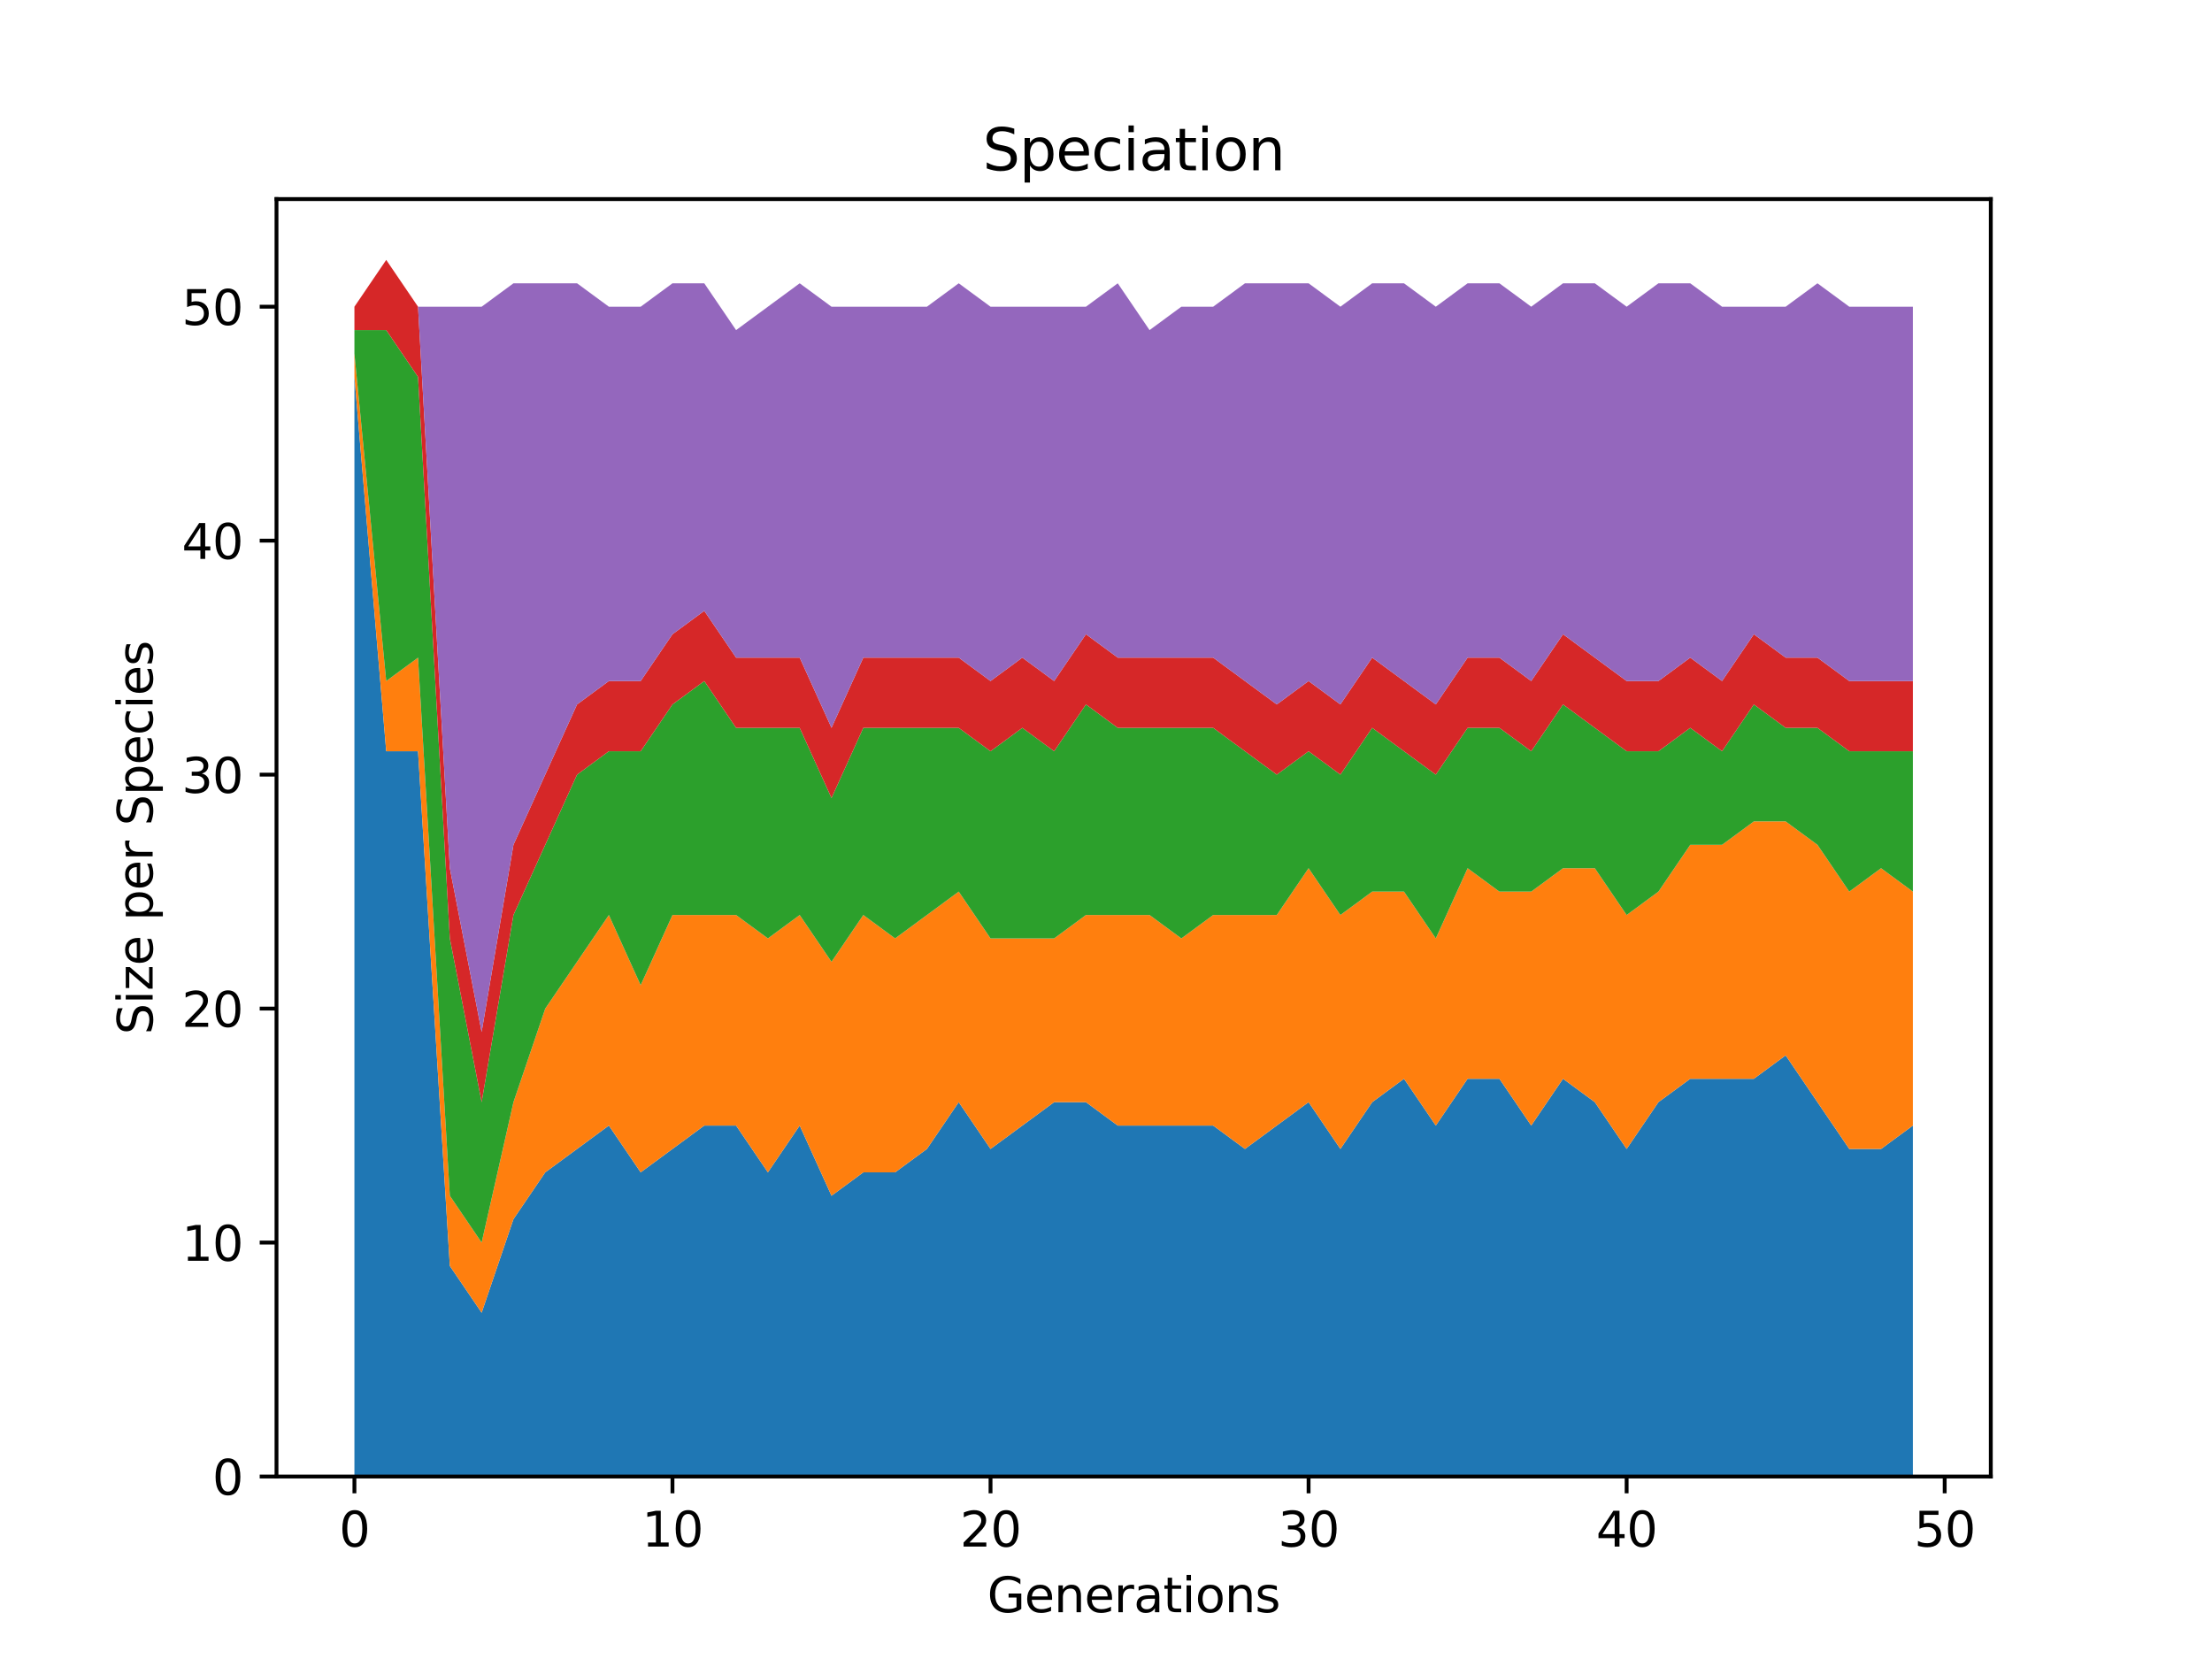 <?xml version="1.0" encoding="utf-8" standalone="no"?>
<!DOCTYPE svg PUBLIC "-//W3C//DTD SVG 1.1//EN"
  "http://www.w3.org/Graphics/SVG/1.1/DTD/svg11.dtd">
<svg height="345.6pt" version="1.1" viewBox="0 0 460.8 345.6" width="460.8pt" xmlns="http://www.w3.org/2000/svg" xmlns:xlink="http://www.w3.org/1999/xlink">
 <defs>
  <style type="text/css">*{stroke-linecap:butt;stroke-linejoin:round;}</style>
 </defs>
 <g id="figure_1">
  <g id="patch_1">
   <path d="M 0 345.6 
L 460.8 345.6 
L 460.8 0 
L 0 0 
z
" style="fill:#ffffff;"/>
  </g>
  <g id="axes_1">
   <g id="patch_2">
    <path d="M 57.6 307.584 
L 414.72 307.584 
L 414.72 41.472 
L 57.6 41.472 
z
" style="fill:#ffffff;"/>
   </g>
   <g id="PolyCollection_1">
    <path clip-path="url(#pd31adece27)" d="M 73.833 78.513 
L 73.833 307.584 
L 80.458 307.584 
L 87.084 307.584 
L 93.71 307.584 
L 100.335 307.584 
L 106.961 307.584 
L 113.586 307.584 
L 120.212 307.584 
L 126.838 307.584 
L 133.463 307.584 
L 140.089 307.584 
L 146.714 307.584 
L 153.34 307.584 
L 159.966 307.584 
L 166.591 307.584 
L 173.217 307.584 
L 179.842 307.584 
L 186.468 307.584 
L 193.094 307.584 
L 199.719 307.584 
L 206.345 307.584 
L 212.97 307.584 
L 219.596 307.584 
L 226.222 307.584 
L 232.847 307.584 
L 239.473 307.584 
L 246.098 307.584 
L 252.724 307.584 
L 259.35 307.584 
L 265.975 307.584 
L 272.601 307.584 
L 279.226 307.584 
L 285.852 307.584 
L 292.478 307.584 
L 299.103 307.584 
L 305.729 307.584 
L 312.354 307.584 
L 318.98 307.584 
L 325.606 307.584 
L 332.231 307.584 
L 338.857 307.584 
L 345.482 307.584 
L 352.108 307.584 
L 358.734 307.584 
L 365.359 307.584 
L 371.985 307.584 
L 378.61 307.584 
L 385.236 307.584 
L 391.862 307.584 
L 398.487 307.584 
L 398.487 234.476 
L 398.487 234.476 
L 391.862 239.35 
L 385.236 239.35 
L 378.61 229.602 
L 371.985 219.855 
L 365.359 224.729 
L 358.734 224.729 
L 352.108 224.729 
L 345.482 229.602 
L 338.857 239.35 
L 332.231 229.602 
L 325.606 224.729 
L 318.98 234.476 
L 312.354 224.729 
L 305.729 224.729 
L 299.103 234.476 
L 292.478 224.729 
L 285.852 229.602 
L 279.226 239.35 
L 272.601 229.602 
L 265.975 234.476 
L 259.35 239.35 
L 252.724 234.476 
L 246.098 234.476 
L 239.473 234.476 
L 232.847 234.476 
L 226.222 229.602 
L 219.596 229.602 
L 212.97 234.476 
L 206.345 239.35 
L 199.719 229.602 
L 193.094 239.35 
L 186.468 244.224 
L 179.842 244.224 
L 173.217 249.098 
L 166.591 234.476 
L 159.966 244.224 
L 153.34 234.476 
L 146.714 234.476 
L 140.089 239.35 
L 133.463 244.224 
L 126.838 234.476 
L 120.212 239.35 
L 113.586 244.224 
L 106.961 253.972 
L 100.335 273.467 
L 93.71 263.719 
L 87.084 156.495 
L 80.458 156.495 
L 73.833 78.513 
z
" style="fill:#1f77b4;"/>
   </g>
   <g id="PolyCollection_2">
    <path clip-path="url(#pd31adece27)" d="M 73.833 73.639 
L 73.833 78.513 
L 80.458 156.495 
L 87.084 156.495 
L 93.71 263.719 
L 100.335 273.467 
L 106.961 253.972 
L 113.586 244.224 
L 120.212 239.35 
L 126.838 234.476 
L 133.463 244.224 
L 140.089 239.35 
L 146.714 234.476 
L 153.34 234.476 
L 159.966 244.224 
L 166.591 234.476 
L 173.217 249.098 
L 179.842 244.224 
L 186.468 244.224 
L 193.094 239.35 
L 199.719 229.602 
L 206.345 239.35 
L 212.97 234.476 
L 219.596 229.602 
L 226.222 229.602 
L 232.847 234.476 
L 239.473 234.476 
L 246.098 234.476 
L 252.724 234.476 
L 259.35 239.35 
L 265.975 234.476 
L 272.601 229.602 
L 279.226 239.35 
L 285.852 229.602 
L 292.478 224.729 
L 299.103 234.476 
L 305.729 224.729 
L 312.354 224.729 
L 318.98 234.476 
L 325.606 224.729 
L 332.231 229.602 
L 338.857 239.35 
L 345.482 229.602 
L 352.108 224.729 
L 358.734 224.729 
L 365.359 224.729 
L 371.985 219.855 
L 378.61 229.602 
L 385.236 239.35 
L 391.862 239.35 
L 398.487 234.476 
L 398.487 185.738 
L 398.487 185.738 
L 391.862 180.864 
L 385.236 185.738 
L 378.61 175.99 
L 371.985 171.116 
L 365.359 171.116 
L 358.734 175.99 
L 352.108 175.99 
L 345.482 185.738 
L 338.857 190.612 
L 332.231 180.864 
L 325.606 180.864 
L 318.98 185.738 
L 312.354 185.738 
L 305.729 180.864 
L 299.103 195.486 
L 292.478 185.738 
L 285.852 185.738 
L 279.226 190.612 
L 272.601 180.864 
L 265.975 190.612 
L 259.35 190.612 
L 252.724 190.612 
L 246.098 195.486 
L 239.473 190.612 
L 232.847 190.612 
L 226.222 190.612 
L 219.596 195.486 
L 212.97 195.486 
L 206.345 195.486 
L 199.719 185.738 
L 193.094 190.612 
L 186.468 195.486 
L 179.842 190.612 
L 173.217 200.359 
L 166.591 190.612 
L 159.966 195.486 
L 153.34 190.612 
L 146.714 190.612 
L 140.089 190.612 
L 133.463 205.233 
L 126.838 190.612 
L 120.212 200.359 
L 113.586 210.107 
L 106.961 229.602 
L 100.335 258.846 
L 93.71 249.098 
L 87.084 136.999 
L 80.458 141.873 
L 73.833 73.639 
z
" style="fill:#ff7f0e;"/>
   </g>
   <g id="PolyCollection_3">
    <path clip-path="url(#pd31adece27)" d="M 73.833 68.766 
L 73.833 73.639 
L 80.458 141.873 
L 87.084 136.999 
L 93.71 249.098 
L 100.335 258.846 
L 106.961 229.602 
L 113.586 210.107 
L 120.212 200.359 
L 126.838 190.612 
L 133.463 205.233 
L 140.089 190.612 
L 146.714 190.612 
L 153.34 190.612 
L 159.966 195.486 
L 166.591 190.612 
L 173.217 200.359 
L 179.842 190.612 
L 186.468 195.486 
L 193.094 190.612 
L 199.719 185.738 
L 206.345 195.486 
L 212.97 195.486 
L 219.596 195.486 
L 226.222 190.612 
L 232.847 190.612 
L 239.473 190.612 
L 246.098 195.486 
L 252.724 190.612 
L 259.35 190.612 
L 265.975 190.612 
L 272.601 180.864 
L 279.226 190.612 
L 285.852 185.738 
L 292.478 185.738 
L 299.103 195.486 
L 305.729 180.864 
L 312.354 185.738 
L 318.98 185.738 
L 325.606 180.864 
L 332.231 180.864 
L 338.857 190.612 
L 345.482 185.738 
L 352.108 175.99 
L 358.734 175.99 
L 365.359 171.116 
L 371.985 171.116 
L 378.61 175.99 
L 385.236 185.738 
L 391.862 180.864 
L 398.487 185.738 
L 398.487 156.495 
L 398.487 156.495 
L 391.862 156.495 
L 385.236 156.495 
L 378.61 151.621 
L 371.985 151.621 
L 365.359 146.747 
L 358.734 156.495 
L 352.108 151.621 
L 345.482 156.495 
L 338.857 156.495 
L 332.231 151.621 
L 325.606 146.747 
L 318.98 156.495 
L 312.354 151.621 
L 305.729 151.621 
L 299.103 161.369 
L 292.478 156.495 
L 285.852 151.621 
L 279.226 161.369 
L 272.601 156.495 
L 265.975 161.369 
L 259.35 156.495 
L 252.724 151.621 
L 246.098 151.621 
L 239.473 151.621 
L 232.847 151.621 
L 226.222 146.747 
L 219.596 156.495 
L 212.97 151.621 
L 206.345 156.495 
L 199.719 151.621 
L 193.094 151.621 
L 186.468 151.621 
L 179.842 151.621 
L 173.217 166.242 
L 166.591 151.621 
L 159.966 151.621 
L 153.34 151.621 
L 146.714 141.873 
L 140.089 146.747 
L 133.463 156.495 
L 126.838 156.495 
L 120.212 161.369 
L 113.586 175.99 
L 106.961 190.612 
L 100.335 229.602 
L 93.71 195.486 
L 87.084 78.513 
L 80.458 68.766 
L 73.833 68.766 
z
" style="fill:#2ca02c;"/>
   </g>
   <g id="PolyCollection_4">
    <path clip-path="url(#pd31adece27)" d="M 73.833 63.892 
L 73.833 68.766 
L 80.458 68.766 
L 87.084 78.513 
L 93.71 195.486 
L 100.335 229.602 
L 106.961 190.612 
L 113.586 175.99 
L 120.212 161.369 
L 126.838 156.495 
L 133.463 156.495 
L 140.089 146.747 
L 146.714 141.873 
L 153.34 151.621 
L 159.966 151.621 
L 166.591 151.621 
L 173.217 166.242 
L 179.842 151.621 
L 186.468 151.621 
L 193.094 151.621 
L 199.719 151.621 
L 206.345 156.495 
L 212.97 151.621 
L 219.596 156.495 
L 226.222 146.747 
L 232.847 151.621 
L 239.473 151.621 
L 246.098 151.621 
L 252.724 151.621 
L 259.35 156.495 
L 265.975 161.369 
L 272.601 156.495 
L 279.226 161.369 
L 285.852 151.621 
L 292.478 156.495 
L 299.103 161.369 
L 305.729 151.621 
L 312.354 151.621 
L 318.98 156.495 
L 325.606 146.747 
L 332.231 151.621 
L 338.857 156.495 
L 345.482 156.495 
L 352.108 151.621 
L 358.734 156.495 
L 365.359 146.747 
L 371.985 151.621 
L 378.61 151.621 
L 385.236 156.495 
L 391.862 156.495 
L 398.487 156.495 
L 398.487 141.873 
L 398.487 141.873 
L 391.862 141.873 
L 385.236 141.873 
L 378.61 136.999 
L 371.985 136.999 
L 365.359 132.126 
L 358.734 141.873 
L 352.108 136.999 
L 345.482 141.873 
L 338.857 141.873 
L 332.231 136.999 
L 325.606 132.126 
L 318.98 141.873 
L 312.354 136.999 
L 305.729 136.999 
L 299.103 146.747 
L 292.478 141.873 
L 285.852 136.999 
L 279.226 146.747 
L 272.601 141.873 
L 265.975 146.747 
L 259.35 141.873 
L 252.724 136.999 
L 246.098 136.999 
L 239.473 136.999 
L 232.847 136.999 
L 226.222 132.126 
L 219.596 141.873 
L 212.97 136.999 
L 206.345 141.873 
L 199.719 136.999 
L 193.094 136.999 
L 186.468 136.999 
L 179.842 136.999 
L 173.217 151.621 
L 166.591 136.999 
L 159.966 136.999 
L 153.34 136.999 
L 146.714 127.252 
L 140.089 132.126 
L 133.463 141.873 
L 126.838 141.873 
L 120.212 146.747 
L 113.586 161.369 
L 106.961 175.99 
L 100.335 214.981 
L 93.71 180.864 
L 87.084 63.892 
L 80.458 54.144 
L 73.833 63.892 
z
" style="fill:#d62728;"/>
   </g>
   <g id="PolyCollection_5">
    <path clip-path="url(#pd31adece27)" d="M 73.833 63.892 
L 73.833 63.892 
L 80.458 54.144 
L 87.084 63.892 
L 93.71 180.864 
L 100.335 214.981 
L 106.961 175.99 
L 113.586 161.369 
L 120.212 146.747 
L 126.838 141.873 
L 133.463 141.873 
L 140.089 132.126 
L 146.714 127.252 
L 153.34 136.999 
L 159.966 136.999 
L 166.591 136.999 
L 173.217 151.621 
L 179.842 136.999 
L 186.468 136.999 
L 193.094 136.999 
L 199.719 136.999 
L 206.345 141.873 
L 212.97 136.999 
L 219.596 141.873 
L 226.222 132.126 
L 232.847 136.999 
L 239.473 136.999 
L 246.098 136.999 
L 252.724 136.999 
L 259.35 141.873 
L 265.975 146.747 
L 272.601 141.873 
L 279.226 146.747 
L 285.852 136.999 
L 292.478 141.873 
L 299.103 146.747 
L 305.729 136.999 
L 312.354 136.999 
L 318.98 141.873 
L 325.606 132.126 
L 332.231 136.999 
L 338.857 141.873 
L 345.482 141.873 
L 352.108 136.999 
L 358.734 141.873 
L 365.359 132.126 
L 371.985 136.999 
L 378.61 136.999 
L 385.236 141.873 
L 391.862 141.873 
L 398.487 141.873 
L 398.487 63.892 
L 398.487 63.892 
L 391.862 63.892 
L 385.236 63.892 
L 378.61 59.018 
L 371.985 63.892 
L 365.359 63.892 
L 358.734 63.892 
L 352.108 59.018 
L 345.482 59.018 
L 338.857 63.892 
L 332.231 59.018 
L 325.606 59.018 
L 318.98 63.892 
L 312.354 59.018 
L 305.729 59.018 
L 299.103 63.892 
L 292.478 59.018 
L 285.852 59.018 
L 279.226 63.892 
L 272.601 59.018 
L 265.975 59.018 
L 259.35 59.018 
L 252.724 63.892 
L 246.098 63.892 
L 239.473 68.766 
L 232.847 59.018 
L 226.222 63.892 
L 219.596 63.892 
L 212.97 63.892 
L 206.345 63.892 
L 199.719 59.018 
L 193.094 63.892 
L 186.468 63.892 
L 179.842 63.892 
L 173.217 63.892 
L 166.591 59.018 
L 159.966 63.892 
L 153.34 68.766 
L 146.714 59.018 
L 140.089 59.018 
L 133.463 63.892 
L 126.838 63.892 
L 120.212 59.018 
L 113.586 59.018 
L 106.961 59.018 
L 100.335 63.892 
L 93.71 63.892 
L 87.084 63.892 
L 80.458 54.144 
L 73.833 63.892 
z
" style="fill:#9467bd;"/>
   </g>
   <g id="matplotlib.axis_1">
    <g id="xtick_1">
     <g id="line2d_1">
      <defs>
       <path d="M 0 0 
L 0 3.5 
" id="md4fb1f791e" style="stroke:#000000;stroke-width:0.8;"/>
      </defs>
      <g>
       <use style="stroke:#000000;stroke-width:0.8;" x="73.833" xlink:href="#md4fb1f791e" y="307.584"/>
      </g>
     </g>
     <g id="text_1">
      <!-- 0 -->
      <g transform="translate(70.651 322.182)scale(0.1 -0.1)">
       <defs>
        <path d="M 2034 4250 
Q 1547 4250 1301 3770 
Q 1056 3291 1056 2328 
Q 1056 1369 1301 889 
Q 1547 409 2034 409 
Q 2525 409 2770 889 
Q 3016 1369 3016 2328 
Q 3016 3291 2770 3770 
Q 2525 4250 2034 4250 
z
M 2034 4750 
Q 2819 4750 3233 4129 
Q 3647 3509 3647 2328 
Q 3647 1150 3233 529 
Q 2819 -91 2034 -91 
Q 1250 -91 836 529 
Q 422 1150 422 2328 
Q 422 3509 836 4129 
Q 1250 4750 2034 4750 
z
" id="DejaVuSans-30" transform="scale(0.016)"/>
       </defs>
       <use xlink:href="#DejaVuSans-30"/>
      </g>
     </g>
    </g>
    <g id="xtick_2">
     <g id="line2d_2">
      <g>
       <use style="stroke:#000000;stroke-width:0.8;" x="140.089" xlink:href="#md4fb1f791e" y="307.584"/>
      </g>
     </g>
     <g id="text_2">
      <!-- 10 -->
      <g transform="translate(133.726 322.182)scale(0.1 -0.1)">
       <defs>
        <path d="M 794 531 
L 1825 531 
L 1825 4091 
L 703 3866 
L 703 4441 
L 1819 4666 
L 2450 4666 
L 2450 531 
L 3481 531 
L 3481 0 
L 794 0 
L 794 531 
z
" id="DejaVuSans-31" transform="scale(0.016)"/>
       </defs>
       <use xlink:href="#DejaVuSans-31"/>
       <use x="63.623" xlink:href="#DejaVuSans-30"/>
      </g>
     </g>
    </g>
    <g id="xtick_3">
     <g id="line2d_3">
      <g>
       <use style="stroke:#000000;stroke-width:0.8;" x="206.345" xlink:href="#md4fb1f791e" y="307.584"/>
      </g>
     </g>
     <g id="text_3">
      <!-- 20 -->
      <g transform="translate(199.982 322.182)scale(0.1 -0.1)">
       <defs>
        <path d="M 1228 531 
L 3431 531 
L 3431 0 
L 469 0 
L 469 531 
Q 828 903 1448 1529 
Q 2069 2156 2228 2338 
Q 2531 2678 2651 2914 
Q 2772 3150 2772 3378 
Q 2772 3750 2511 3984 
Q 2250 4219 1831 4219 
Q 1534 4219 1204 4116 
Q 875 4013 500 3803 
L 500 4441 
Q 881 4594 1212 4672 
Q 1544 4750 1819 4750 
Q 2544 4750 2975 4387 
Q 3406 4025 3406 3419 
Q 3406 3131 3298 2873 
Q 3191 2616 2906 2266 
Q 2828 2175 2409 1742 
Q 1991 1309 1228 531 
z
" id="DejaVuSans-32" transform="scale(0.016)"/>
       </defs>
       <use xlink:href="#DejaVuSans-32"/>
       <use x="63.623" xlink:href="#DejaVuSans-30"/>
      </g>
     </g>
    </g>
    <g id="xtick_4">
     <g id="line2d_4">
      <g>
       <use style="stroke:#000000;stroke-width:0.8;" x="272.601" xlink:href="#md4fb1f791e" y="307.584"/>
      </g>
     </g>
     <g id="text_4">
      <!-- 30 -->
      <g transform="translate(266.238 322.182)scale(0.1 -0.1)">
       <defs>
        <path d="M 2597 2516 
Q 3050 2419 3304 2112 
Q 3559 1806 3559 1356 
Q 3559 666 3084 287 
Q 2609 -91 1734 -91 
Q 1441 -91 1130 -33 
Q 819 25 488 141 
L 488 750 
Q 750 597 1062 519 
Q 1375 441 1716 441 
Q 2309 441 2620 675 
Q 2931 909 2931 1356 
Q 2931 1769 2642 2001 
Q 2353 2234 1838 2234 
L 1294 2234 
L 1294 2753 
L 1863 2753 
Q 2328 2753 2575 2939 
Q 2822 3125 2822 3475 
Q 2822 3834 2567 4026 
Q 2313 4219 1838 4219 
Q 1578 4219 1281 4162 
Q 984 4106 628 3988 
L 628 4550 
Q 988 4650 1302 4700 
Q 1616 4750 1894 4750 
Q 2613 4750 3031 4423 
Q 3450 4097 3450 3541 
Q 3450 3153 3228 2886 
Q 3006 2619 2597 2516 
z
" id="DejaVuSans-33" transform="scale(0.016)"/>
       </defs>
       <use xlink:href="#DejaVuSans-33"/>
       <use x="63.623" xlink:href="#DejaVuSans-30"/>
      </g>
     </g>
    </g>
    <g id="xtick_5">
     <g id="line2d_5">
      <g>
       <use style="stroke:#000000;stroke-width:0.8;" x="338.857" xlink:href="#md4fb1f791e" y="307.584"/>
      </g>
     </g>
     <g id="text_5">
      <!-- 40 -->
      <g transform="translate(332.494 322.182)scale(0.1 -0.1)">
       <defs>
        <path d="M 2419 4116 
L 825 1625 
L 2419 1625 
L 2419 4116 
z
M 2253 4666 
L 3047 4666 
L 3047 1625 
L 3713 1625 
L 3713 1100 
L 3047 1100 
L 3047 0 
L 2419 0 
L 2419 1100 
L 313 1100 
L 313 1709 
L 2253 4666 
z
" id="DejaVuSans-34" transform="scale(0.016)"/>
       </defs>
       <use xlink:href="#DejaVuSans-34"/>
       <use x="63.623" xlink:href="#DejaVuSans-30"/>
      </g>
     </g>
    </g>
    <g id="xtick_6">
     <g id="line2d_6">
      <g>
       <use style="stroke:#000000;stroke-width:0.8;" x="405.113" xlink:href="#md4fb1f791e" y="307.584"/>
      </g>
     </g>
     <g id="text_6">
      <!-- 50 -->
      <g transform="translate(398.75 322.182)scale(0.1 -0.1)">
       <defs>
        <path d="M 691 4666 
L 3169 4666 
L 3169 4134 
L 1269 4134 
L 1269 2991 
Q 1406 3038 1543 3061 
Q 1681 3084 1819 3084 
Q 2600 3084 3056 2656 
Q 3513 2228 3513 1497 
Q 3513 744 3044 326 
Q 2575 -91 1722 -91 
Q 1428 -91 1123 -41 
Q 819 9 494 109 
L 494 744 
Q 775 591 1075 516 
Q 1375 441 1709 441 
Q 2250 441 2565 725 
Q 2881 1009 2881 1497 
Q 2881 1984 2565 2268 
Q 2250 2553 1709 2553 
Q 1456 2553 1204 2497 
Q 953 2441 691 2322 
L 691 4666 
z
" id="DejaVuSans-35" transform="scale(0.016)"/>
       </defs>
       <use xlink:href="#DejaVuSans-35"/>
       <use x="63.623" xlink:href="#DejaVuSans-30"/>
      </g>
     </g>
    </g>
    <g id="text_7">
     <!-- Generations -->
     <g transform="translate(205.662 335.861)scale(0.1 -0.1)">
      <defs>
       <path d="M 3809 666 
L 3809 1919 
L 2778 1919 
L 2778 2438 
L 4434 2438 
L 4434 434 
Q 4069 175 3628 42 
Q 3188 -91 2688 -91 
Q 1594 -91 976 548 
Q 359 1188 359 2328 
Q 359 3472 976 4111 
Q 1594 4750 2688 4750 
Q 3144 4750 3555 4637 
Q 3966 4525 4313 4306 
L 4313 3634 
Q 3963 3931 3569 4081 
Q 3175 4231 2741 4231 
Q 1884 4231 1454 3753 
Q 1025 3275 1025 2328 
Q 1025 1384 1454 906 
Q 1884 428 2741 428 
Q 3075 428 3337 486 
Q 3600 544 3809 666 
z
" id="DejaVuSans-47" transform="scale(0.016)"/>
       <path d="M 3597 1894 
L 3597 1613 
L 953 1613 
Q 991 1019 1311 708 
Q 1631 397 2203 397 
Q 2534 397 2845 478 
Q 3156 559 3463 722 
L 3463 178 
Q 3153 47 2828 -22 
Q 2503 -91 2169 -91 
Q 1331 -91 842 396 
Q 353 884 353 1716 
Q 353 2575 817 3079 
Q 1281 3584 2069 3584 
Q 2775 3584 3186 3129 
Q 3597 2675 3597 1894 
z
M 3022 2063 
Q 3016 2534 2758 2815 
Q 2500 3097 2075 3097 
Q 1594 3097 1305 2825 
Q 1016 2553 972 2059 
L 3022 2063 
z
" id="DejaVuSans-65" transform="scale(0.016)"/>
       <path d="M 3513 2113 
L 3513 0 
L 2938 0 
L 2938 2094 
Q 2938 2591 2744 2837 
Q 2550 3084 2163 3084 
Q 1697 3084 1428 2787 
Q 1159 2491 1159 1978 
L 1159 0 
L 581 0 
L 581 3500 
L 1159 3500 
L 1159 2956 
Q 1366 3272 1645 3428 
Q 1925 3584 2291 3584 
Q 2894 3584 3203 3211 
Q 3513 2838 3513 2113 
z
" id="DejaVuSans-6e" transform="scale(0.016)"/>
       <path d="M 2631 2963 
Q 2534 3019 2420 3045 
Q 2306 3072 2169 3072 
Q 1681 3072 1420 2755 
Q 1159 2438 1159 1844 
L 1159 0 
L 581 0 
L 581 3500 
L 1159 3500 
L 1159 2956 
Q 1341 3275 1631 3429 
Q 1922 3584 2338 3584 
Q 2397 3584 2469 3576 
Q 2541 3569 2628 3553 
L 2631 2963 
z
" id="DejaVuSans-72" transform="scale(0.016)"/>
       <path d="M 2194 1759 
Q 1497 1759 1228 1600 
Q 959 1441 959 1056 
Q 959 750 1161 570 
Q 1363 391 1709 391 
Q 2188 391 2477 730 
Q 2766 1069 2766 1631 
L 2766 1759 
L 2194 1759 
z
M 3341 1997 
L 3341 0 
L 2766 0 
L 2766 531 
Q 2569 213 2275 61 
Q 1981 -91 1556 -91 
Q 1019 -91 701 211 
Q 384 513 384 1019 
Q 384 1609 779 1909 
Q 1175 2209 1959 2209 
L 2766 2209 
L 2766 2266 
Q 2766 2663 2505 2880 
Q 2244 3097 1772 3097 
Q 1472 3097 1187 3025 
Q 903 2953 641 2809 
L 641 3341 
Q 956 3463 1253 3523 
Q 1550 3584 1831 3584 
Q 2591 3584 2966 3190 
Q 3341 2797 3341 1997 
z
" id="DejaVuSans-61" transform="scale(0.016)"/>
       <path d="M 1172 4494 
L 1172 3500 
L 2356 3500 
L 2356 3053 
L 1172 3053 
L 1172 1153 
Q 1172 725 1289 603 
Q 1406 481 1766 481 
L 2356 481 
L 2356 0 
L 1766 0 
Q 1100 0 847 248 
Q 594 497 594 1153 
L 594 3053 
L 172 3053 
L 172 3500 
L 594 3500 
L 594 4494 
L 1172 4494 
z
" id="DejaVuSans-74" transform="scale(0.016)"/>
       <path d="M 603 3500 
L 1178 3500 
L 1178 0 
L 603 0 
L 603 3500 
z
M 603 4863 
L 1178 4863 
L 1178 4134 
L 603 4134 
L 603 4863 
z
" id="DejaVuSans-69" transform="scale(0.016)"/>
       <path d="M 1959 3097 
Q 1497 3097 1228 2736 
Q 959 2375 959 1747 
Q 959 1119 1226 758 
Q 1494 397 1959 397 
Q 2419 397 2687 759 
Q 2956 1122 2956 1747 
Q 2956 2369 2687 2733 
Q 2419 3097 1959 3097 
z
M 1959 3584 
Q 2709 3584 3137 3096 
Q 3566 2609 3566 1747 
Q 3566 888 3137 398 
Q 2709 -91 1959 -91 
Q 1206 -91 779 398 
Q 353 888 353 1747 
Q 353 2609 779 3096 
Q 1206 3584 1959 3584 
z
" id="DejaVuSans-6f" transform="scale(0.016)"/>
       <path d="M 2834 3397 
L 2834 2853 
Q 2591 2978 2328 3040 
Q 2066 3103 1784 3103 
Q 1356 3103 1142 2972 
Q 928 2841 928 2578 
Q 928 2378 1081 2264 
Q 1234 2150 1697 2047 
L 1894 2003 
Q 2506 1872 2764 1633 
Q 3022 1394 3022 966 
Q 3022 478 2636 193 
Q 2250 -91 1575 -91 
Q 1294 -91 989 -36 
Q 684 19 347 128 
L 347 722 
Q 666 556 975 473 
Q 1284 391 1588 391 
Q 1994 391 2212 530 
Q 2431 669 2431 922 
Q 2431 1156 2273 1281 
Q 2116 1406 1581 1522 
L 1381 1569 
Q 847 1681 609 1914 
Q 372 2147 372 2553 
Q 372 3047 722 3315 
Q 1072 3584 1716 3584 
Q 2034 3584 2315 3537 
Q 2597 3491 2834 3397 
z
" id="DejaVuSans-73" transform="scale(0.016)"/>
      </defs>
      <use xlink:href="#DejaVuSans-47"/>
      <use x="77.49" xlink:href="#DejaVuSans-65"/>
      <use x="139.014" xlink:href="#DejaVuSans-6e"/>
      <use x="202.393" xlink:href="#DejaVuSans-65"/>
      <use x="263.916" xlink:href="#DejaVuSans-72"/>
      <use x="305.029" xlink:href="#DejaVuSans-61"/>
      <use x="366.309" xlink:href="#DejaVuSans-74"/>
      <use x="405.518" xlink:href="#DejaVuSans-69"/>
      <use x="433.301" xlink:href="#DejaVuSans-6f"/>
      <use x="494.482" xlink:href="#DejaVuSans-6e"/>
      <use x="557.861" xlink:href="#DejaVuSans-73"/>
     </g>
    </g>
   </g>
   <g id="matplotlib.axis_2">
    <g id="ytick_1">
     <g id="line2d_7">
      <defs>
       <path d="M 0 0 
L -3.5 0 
" id="m8a378eac59" style="stroke:#000000;stroke-width:0.8;"/>
      </defs>
      <g>
       <use style="stroke:#000000;stroke-width:0.8;" x="57.6" xlink:href="#m8a378eac59" y="307.584"/>
      </g>
     </g>
     <g id="text_8">
      <!-- 0 -->
      <g transform="translate(44.237 311.383)scale(0.1 -0.1)">
       <use xlink:href="#DejaVuSans-30"/>
      </g>
     </g>
    </g>
    <g id="ytick_2">
     <g id="line2d_8">
      <g>
       <use style="stroke:#000000;stroke-width:0.8;" x="57.6" xlink:href="#m8a378eac59" y="258.846"/>
      </g>
     </g>
     <g id="text_9">
      <!-- 10 -->
      <g transform="translate(37.875 262.645)scale(0.1 -0.1)">
       <use xlink:href="#DejaVuSans-31"/>
       <use x="63.623" xlink:href="#DejaVuSans-30"/>
      </g>
     </g>
    </g>
    <g id="ytick_3">
     <g id="line2d_9">
      <g>
       <use style="stroke:#000000;stroke-width:0.8;" x="57.6" xlink:href="#m8a378eac59" y="210.107"/>
      </g>
     </g>
     <g id="text_10">
      <!-- 20 -->
      <g transform="translate(37.875 213.906)scale(0.1 -0.1)">
       <use xlink:href="#DejaVuSans-32"/>
       <use x="63.623" xlink:href="#DejaVuSans-30"/>
      </g>
     </g>
    </g>
    <g id="ytick_4">
     <g id="line2d_10">
      <g>
       <use style="stroke:#000000;stroke-width:0.8;" x="57.6" xlink:href="#m8a378eac59" y="161.369"/>
      </g>
     </g>
     <g id="text_11">
      <!-- 30 -->
      <g transform="translate(37.875 165.168)scale(0.1 -0.1)">
       <use xlink:href="#DejaVuSans-33"/>
       <use x="63.623" xlink:href="#DejaVuSans-30"/>
      </g>
     </g>
    </g>
    <g id="ytick_5">
     <g id="line2d_11">
      <g>
       <use style="stroke:#000000;stroke-width:0.8;" x="57.6" xlink:href="#m8a378eac59" y="112.63"/>
      </g>
     </g>
     <g id="text_12">
      <!-- 40 -->
      <g transform="translate(37.875 116.429)scale(0.1 -0.1)">
       <use xlink:href="#DejaVuSans-34"/>
       <use x="63.623" xlink:href="#DejaVuSans-30"/>
      </g>
     </g>
    </g>
    <g id="ytick_6">
     <g id="line2d_12">
      <g>
       <use style="stroke:#000000;stroke-width:0.8;" x="57.6" xlink:href="#m8a378eac59" y="63.892"/>
      </g>
     </g>
     <g id="text_13">
      <!-- 50 -->
      <g transform="translate(37.875 67.691)scale(0.1 -0.1)">
       <use xlink:href="#DejaVuSans-35"/>
       <use x="63.623" xlink:href="#DejaVuSans-30"/>
      </g>
     </g>
    </g>
    <g id="text_14">
     <!-- Size per Species -->
     <g transform="translate(31.795 215.521)rotate(-90)scale(0.1 -0.1)">
      <defs>
       <path d="M 3425 4513 
L 3425 3897 
Q 3066 4069 2747 4153 
Q 2428 4238 2131 4238 
Q 1616 4238 1336 4038 
Q 1056 3838 1056 3469 
Q 1056 3159 1242 3001 
Q 1428 2844 1947 2747 
L 2328 2669 
Q 3034 2534 3370 2195 
Q 3706 1856 3706 1288 
Q 3706 609 3251 259 
Q 2797 -91 1919 -91 
Q 1588 -91 1214 -16 
Q 841 59 441 206 
L 441 856 
Q 825 641 1194 531 
Q 1563 422 1919 422 
Q 2459 422 2753 634 
Q 3047 847 3047 1241 
Q 3047 1584 2836 1778 
Q 2625 1972 2144 2069 
L 1759 2144 
Q 1053 2284 737 2584 
Q 422 2884 422 3419 
Q 422 4038 858 4394 
Q 1294 4750 2059 4750 
Q 2388 4750 2728 4690 
Q 3069 4631 3425 4513 
z
" id="DejaVuSans-53" transform="scale(0.016)"/>
       <path d="M 353 3500 
L 3084 3500 
L 3084 2975 
L 922 459 
L 3084 459 
L 3084 0 
L 275 0 
L 275 525 
L 2438 3041 
L 353 3041 
L 353 3500 
z
" id="DejaVuSans-7a" transform="scale(0.016)"/>
       <path id="DejaVuSans-20" transform="scale(0.016)"/>
       <path d="M 1159 525 
L 1159 -1331 
L 581 -1331 
L 581 3500 
L 1159 3500 
L 1159 2969 
Q 1341 3281 1617 3432 
Q 1894 3584 2278 3584 
Q 2916 3584 3314 3078 
Q 3713 2572 3713 1747 
Q 3713 922 3314 415 
Q 2916 -91 2278 -91 
Q 1894 -91 1617 61 
Q 1341 213 1159 525 
z
M 3116 1747 
Q 3116 2381 2855 2742 
Q 2594 3103 2138 3103 
Q 1681 3103 1420 2742 
Q 1159 2381 1159 1747 
Q 1159 1113 1420 752 
Q 1681 391 2138 391 
Q 2594 391 2855 752 
Q 3116 1113 3116 1747 
z
" id="DejaVuSans-70" transform="scale(0.016)"/>
       <path d="M 3122 3366 
L 3122 2828 
Q 2878 2963 2633 3030 
Q 2388 3097 2138 3097 
Q 1578 3097 1268 2742 
Q 959 2388 959 1747 
Q 959 1106 1268 751 
Q 1578 397 2138 397 
Q 2388 397 2633 464 
Q 2878 531 3122 666 
L 3122 134 
Q 2881 22 2623 -34 
Q 2366 -91 2075 -91 
Q 1284 -91 818 406 
Q 353 903 353 1747 
Q 353 2603 823 3093 
Q 1294 3584 2113 3584 
Q 2378 3584 2631 3529 
Q 2884 3475 3122 3366 
z
" id="DejaVuSans-63" transform="scale(0.016)"/>
      </defs>
      <use xlink:href="#DejaVuSans-53"/>
      <use x="63.477" xlink:href="#DejaVuSans-69"/>
      <use x="91.26" xlink:href="#DejaVuSans-7a"/>
      <use x="143.75" xlink:href="#DejaVuSans-65"/>
      <use x="205.273" xlink:href="#DejaVuSans-20"/>
      <use x="237.061" xlink:href="#DejaVuSans-70"/>
      <use x="300.537" xlink:href="#DejaVuSans-65"/>
      <use x="362.061" xlink:href="#DejaVuSans-72"/>
      <use x="403.174" xlink:href="#DejaVuSans-20"/>
      <use x="434.961" xlink:href="#DejaVuSans-53"/>
      <use x="498.438" xlink:href="#DejaVuSans-70"/>
      <use x="561.914" xlink:href="#DejaVuSans-65"/>
      <use x="623.438" xlink:href="#DejaVuSans-63"/>
      <use x="678.418" xlink:href="#DejaVuSans-69"/>
      <use x="706.201" xlink:href="#DejaVuSans-65"/>
      <use x="767.725" xlink:href="#DejaVuSans-73"/>
     </g>
    </g>
   </g>
   <g id="patch_3">
    <path d="M 57.6 307.584 
L 57.6 41.472 
" style="fill:none;stroke:#000000;stroke-linecap:square;stroke-linejoin:miter;stroke-width:0.8;"/>
   </g>
   <g id="patch_4">
    <path d="M 414.72 307.584 
L 414.72 41.472 
" style="fill:none;stroke:#000000;stroke-linecap:square;stroke-linejoin:miter;stroke-width:0.8;"/>
   </g>
   <g id="patch_5">
    <path d="M 57.6 307.584 
L 414.72 307.584 
" style="fill:none;stroke:#000000;stroke-linecap:square;stroke-linejoin:miter;stroke-width:0.8;"/>
   </g>
   <g id="patch_6">
    <path d="M 57.6 41.472 
L 414.72 41.472 
" style="fill:none;stroke:#000000;stroke-linecap:square;stroke-linejoin:miter;stroke-width:0.8;"/>
   </g>
   <g id="text_15">
    <!-- Speciation -->
    <g transform="translate(204.714 35.472)scale(0.12 -0.12)">
     <use xlink:href="#DejaVuSans-53"/>
     <use x="63.477" xlink:href="#DejaVuSans-70"/>
     <use x="126.953" xlink:href="#DejaVuSans-65"/>
     <use x="188.477" xlink:href="#DejaVuSans-63"/>
     <use x="243.457" xlink:href="#DejaVuSans-69"/>
     <use x="271.24" xlink:href="#DejaVuSans-61"/>
     <use x="332.52" xlink:href="#DejaVuSans-74"/>
     <use x="371.729" xlink:href="#DejaVuSans-69"/>
     <use x="399.512" xlink:href="#DejaVuSans-6f"/>
     <use x="460.693" xlink:href="#DejaVuSans-6e"/>
    </g>
   </g>
  </g>
 </g>
 <defs>
  <clipPath id="pd31adece27">
   <rect height="266.112" width="357.12" x="57.6" y="41.472"/>
  </clipPath>
 </defs>
</svg>
